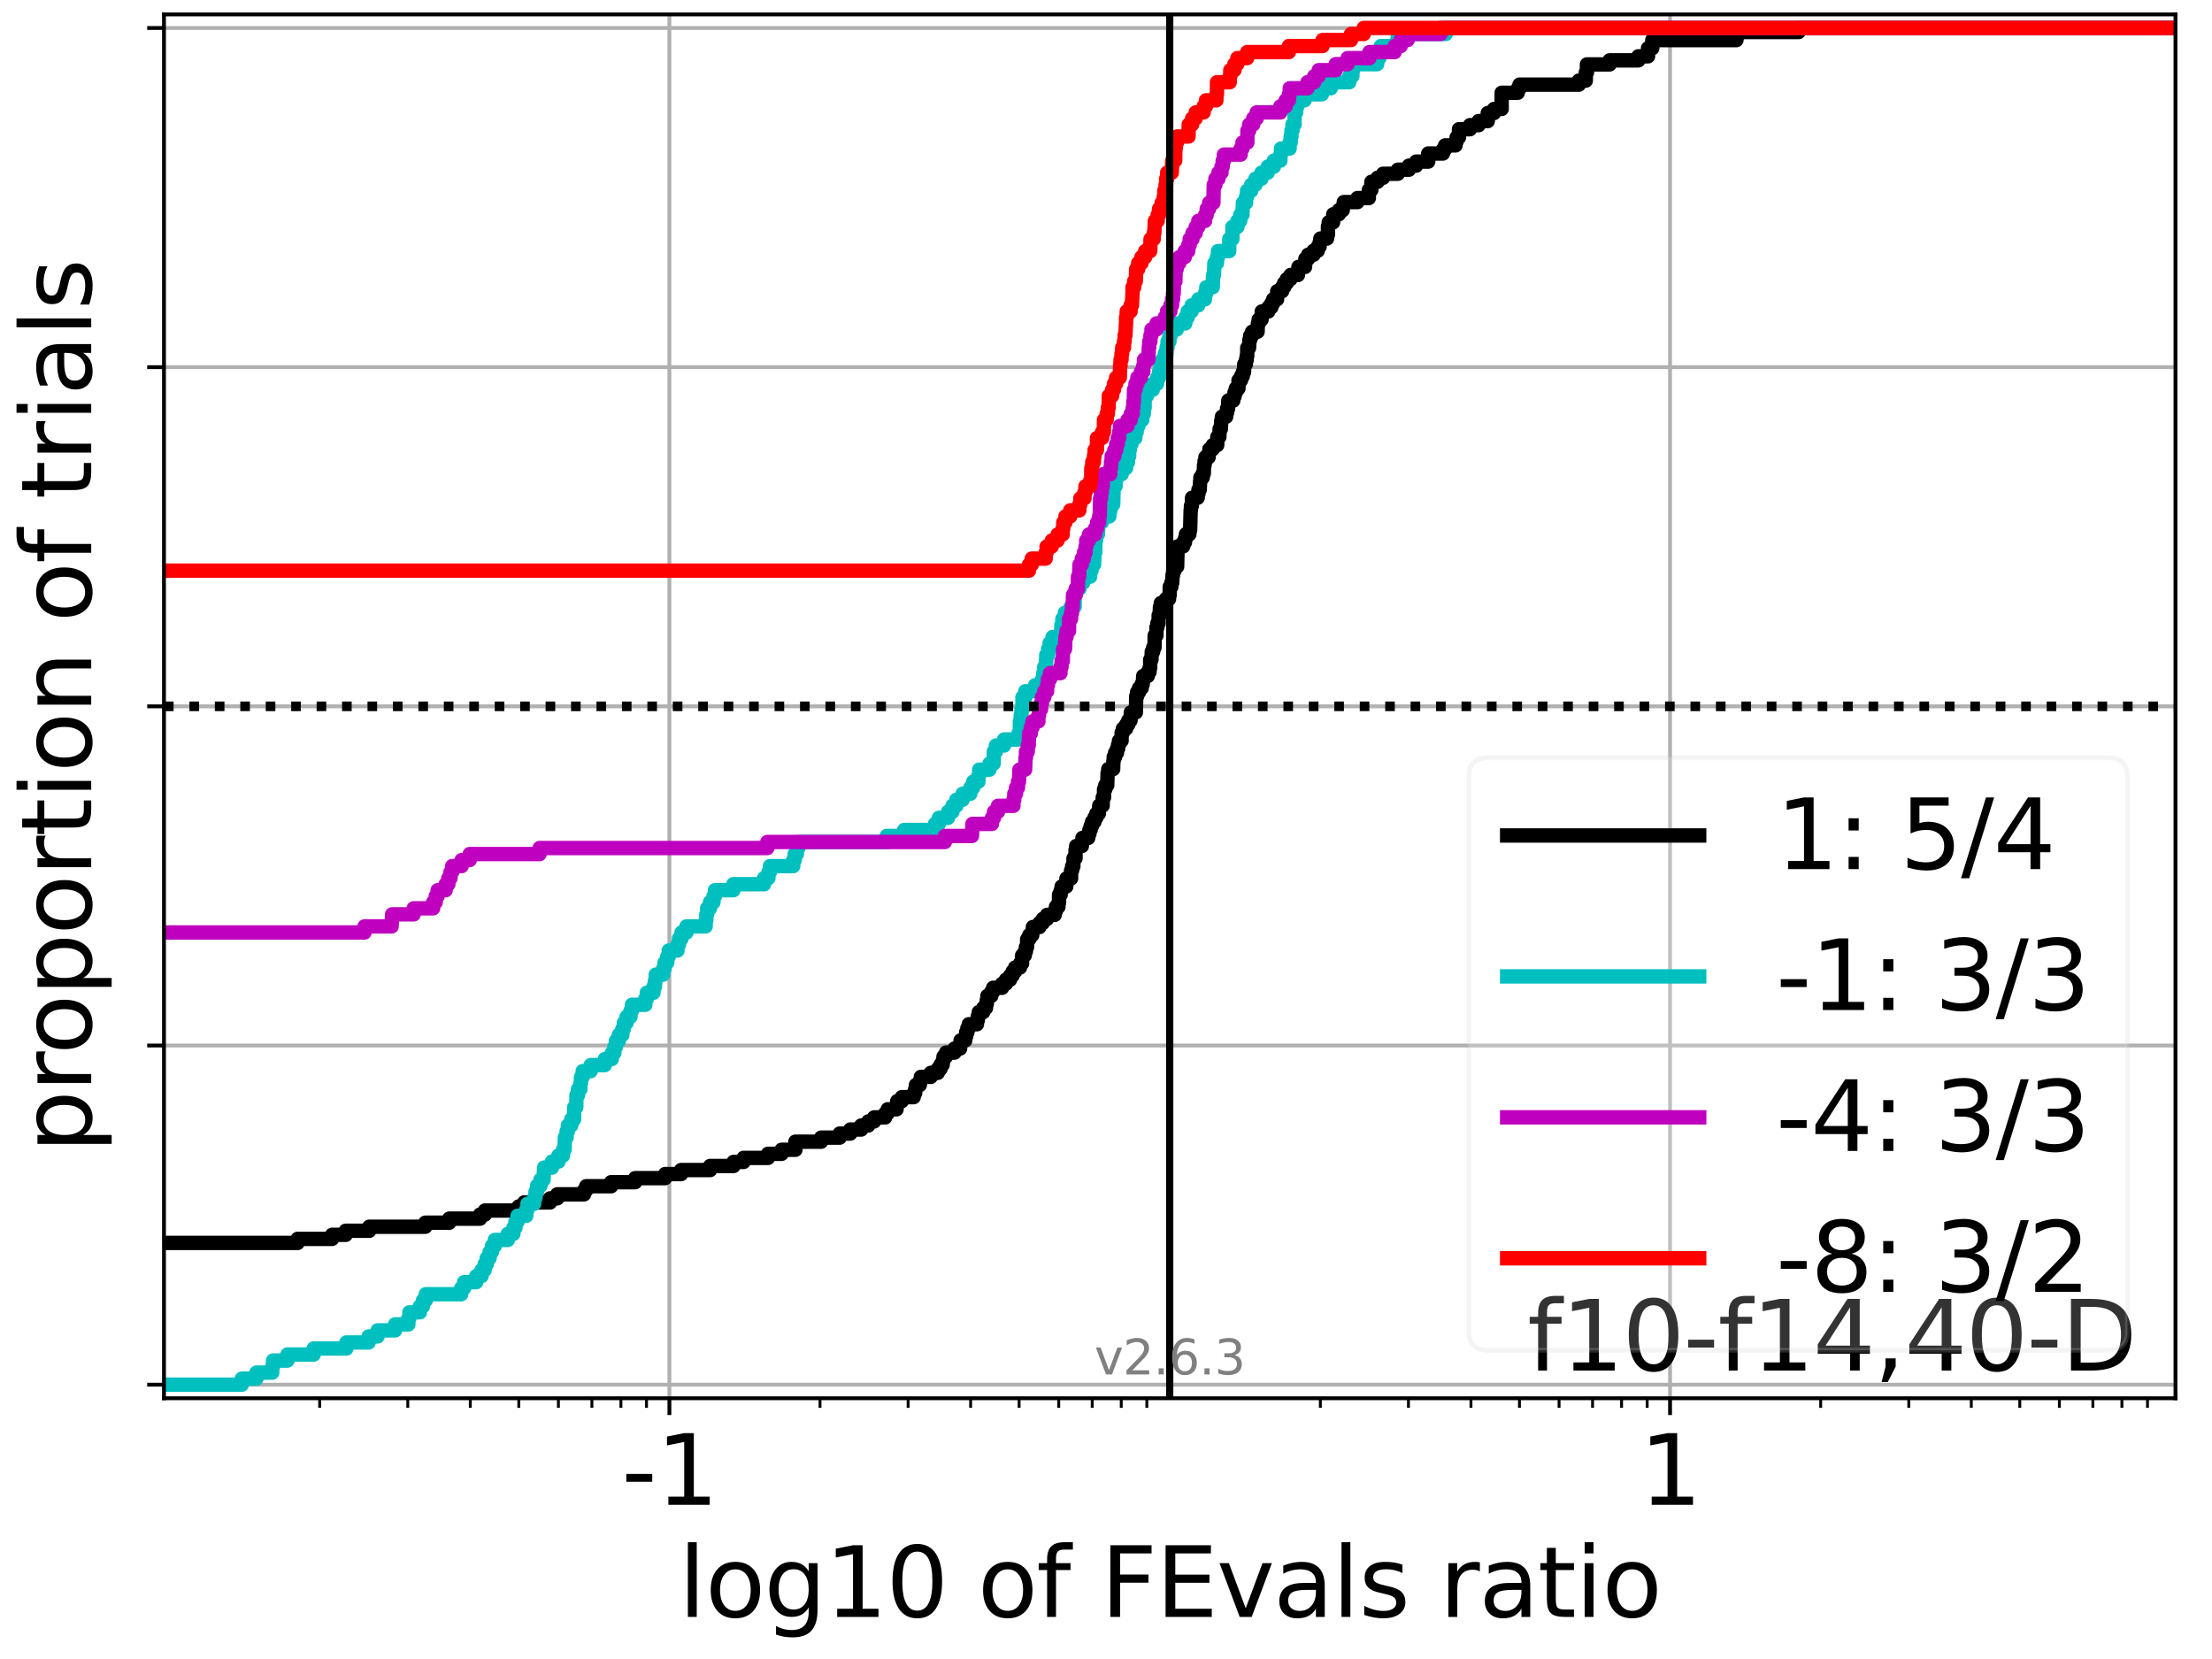 <?xml version="1.0" encoding="utf-8" standalone="no"?>
<!DOCTYPE svg PUBLIC "-//W3C//DTD SVG 1.1//EN"
  "http://www.w3.org/Graphics/SVG/1.1/DTD/svg11.dtd">
<svg xmlns:xlink="http://www.w3.org/1999/xlink" width="460.8pt" height="345.6pt" viewBox="0 0 460.8 345.6" xmlns="http://www.w3.org/2000/svg" version="1.1">
 <defs>
  <style type="text/css">*{stroke-linejoin: round; stroke-linecap: butt}</style>
 </defs>
 <g id="figure_1">
  <g id="patch_1">
   <path d="M 0 345.6 
L 460.8 345.6 
L 460.8 0 
L 0 0 
z
" style="fill: #ffffff"/>
  </g>
  <g id="axes_1">
   <g id="patch_2">
    <path d="M 34.16 291.28 
L 453.192 291.28 
L 453.192 3 
L 34.16 3 
z
" style="fill: #ffffff"/>
   </g>
   <g id="matplotlib.axis_1">
    <g id="xtick_1">
     <g id="line2d_1">
      <path d="M 139.448 291.28 
L 139.448 3 
" clip-path="url(#pa9384da82b)" style="fill: none; stroke: #b0b0b0; stroke-width: 0.8; stroke-linecap: square"/>
     </g>
     <g id="line2d_2">
      <defs>
       <path id="ma6e6dddf4b" d="M 0 0 
L 0 3.5 
" style="stroke: #000000; stroke-width: 0.8"/>
      </defs>
      <g>
       <use xlink:href="#ma6e6dddf4b" x="139.448" y="291.28" style="stroke: #000000; stroke-width: 0.8"/>
      </g>
     </g>
     <g id="text_1">
      <!-- -1 -->
      <g transform="translate(129.478 313.477) scale(0.2 -0.2)">
       <defs>
        <path id="DejaVuSans-2d" d="M 313 2009 
L 1997 2009 
L 1997 1497 
L 313 1497 
L 313 2009 
z
" transform="scale(0.016)"/>
        <path id="DejaVuSans-31" d="M 794 531 
L 1825 531 
L 1825 4091 
L 703 3866 
L 703 4441 
L 1819 4666 
L 2450 4666 
L 2450 531 
L 3481 531 
L 3481 0 
L 794 0 
L 794 531 
z
" transform="scale(0.016)"/>
       </defs>
       <use xlink:href="#DejaVuSans-2d"/>
       <use xlink:href="#DejaVuSans-31" x="36.084"/>
      </g>
     </g>
    </g>
    <g id="xtick_2">
     <g id="line2d_3">
      <path d="M 347.904 291.28 
L 347.904 3 
" clip-path="url(#pa9384da82b)" style="fill: none; stroke: #b0b0b0; stroke-width: 0.8; stroke-linecap: square"/>
     </g>
     <g id="line2d_4">
      <g>
       <use xlink:href="#ma6e6dddf4b" x="347.904" y="291.28" style="stroke: #000000; stroke-width: 0.8"/>
      </g>
     </g>
     <g id="text_2">
      <!-- 1 -->
      <g transform="translate(341.542 313.477) scale(0.2 -0.2)">
       <use xlink:href="#DejaVuSans-31"/>
      </g>
     </g>
    </g>
    <g id="xtick_3">
     <g id="line2d_5">
      <defs>
       <path id="m29b099ad34" d="M 0 0 
L 0 2 
" style="stroke: #000000; stroke-width: 0.6"/>
      </defs>
      <g>
       <use xlink:href="#m29b099ad34" x="66.595" y="291.28" style="stroke: #000000; stroke-width: 0.6"/>
      </g>
     </g>
    </g>
    <g id="xtick_4">
     <g id="line2d_6">
      <g>
       <use xlink:href="#m29b099ad34" x="84.949" y="291.28" style="stroke: #000000; stroke-width: 0.6"/>
      </g>
     </g>
    </g>
    <g id="xtick_5">
     <g id="line2d_7">
      <g>
       <use xlink:href="#m29b099ad34" x="97.971" y="291.28" style="stroke: #000000; stroke-width: 0.6"/>
      </g>
     </g>
    </g>
    <g id="xtick_6">
     <g id="line2d_8">
      <g>
       <use xlink:href="#m29b099ad34" x="108.072" y="291.28" style="stroke: #000000; stroke-width: 0.6"/>
      </g>
     </g>
    </g>
    <g id="xtick_7">
     <g id="line2d_9">
      <g>
       <use xlink:href="#m29b099ad34" x="116.325" y="291.28" style="stroke: #000000; stroke-width: 0.6"/>
      </g>
     </g>
    </g>
    <g id="xtick_8">
     <g id="line2d_10">
      <g>
       <use xlink:href="#m29b099ad34" x="123.303" y="291.28" style="stroke: #000000; stroke-width: 0.6"/>
      </g>
     </g>
    </g>
    <g id="xtick_9">
     <g id="line2d_11">
      <g>
       <use xlink:href="#m29b099ad34" x="129.347" y="291.28" style="stroke: #000000; stroke-width: 0.6"/>
      </g>
     </g>
    </g>
    <g id="xtick_10">
     <g id="line2d_12">
      <g>
       <use xlink:href="#m29b099ad34" x="134.679" y="291.28" style="stroke: #000000; stroke-width: 0.6"/>
      </g>
     </g>
    </g>
    <g id="xtick_11">
     <g id="line2d_13">
      <g>
       <use xlink:href="#m29b099ad34" x="170.824" y="291.28" style="stroke: #000000; stroke-width: 0.6"/>
      </g>
     </g>
    </g>
    <g id="xtick_12">
     <g id="line2d_14">
      <g>
       <use xlink:href="#m29b099ad34" x="189.177" y="291.28" style="stroke: #000000; stroke-width: 0.6"/>
      </g>
     </g>
    </g>
    <g id="xtick_13">
     <g id="line2d_15">
      <g>
       <use xlink:href="#m29b099ad34" x="202.199" y="291.28" style="stroke: #000000; stroke-width: 0.6"/>
      </g>
     </g>
    </g>
    <g id="xtick_14">
     <g id="line2d_16">
      <g>
       <use xlink:href="#m29b099ad34" x="212.3" y="291.28" style="stroke: #000000; stroke-width: 0.6"/>
      </g>
     </g>
    </g>
    <g id="xtick_15">
     <g id="line2d_17">
      <g>
       <use xlink:href="#m29b099ad34" x="220.553" y="291.28" style="stroke: #000000; stroke-width: 0.6"/>
      </g>
     </g>
    </g>
    <g id="xtick_16">
     <g id="line2d_18">
      <g>
       <use xlink:href="#m29b099ad34" x="227.531" y="291.28" style="stroke: #000000; stroke-width: 0.6"/>
      </g>
     </g>
    </g>
    <g id="xtick_17">
     <g id="line2d_19">
      <g>
       <use xlink:href="#m29b099ad34" x="233.575" y="291.28" style="stroke: #000000; stroke-width: 0.6"/>
      </g>
     </g>
    </g>
    <g id="xtick_18">
     <g id="line2d_20">
      <g>
       <use xlink:href="#m29b099ad34" x="238.907" y="291.28" style="stroke: #000000; stroke-width: 0.6"/>
      </g>
     </g>
    </g>
    <g id="xtick_19">
     <g id="line2d_21">
      <g>
       <use xlink:href="#m29b099ad34" x="275.052" y="291.28" style="stroke: #000000; stroke-width: 0.6"/>
      </g>
     </g>
    </g>
    <g id="xtick_20">
     <g id="line2d_22">
      <g>
       <use xlink:href="#m29b099ad34" x="293.405" y="291.28" style="stroke: #000000; stroke-width: 0.6"/>
      </g>
     </g>
    </g>
    <g id="xtick_21">
     <g id="line2d_23">
      <g>
       <use xlink:href="#m29b099ad34" x="306.428" y="291.28" style="stroke: #000000; stroke-width: 0.6"/>
      </g>
     </g>
    </g>
    <g id="xtick_22">
     <g id="line2d_24">
      <g>
       <use xlink:href="#m29b099ad34" x="316.528" y="291.28" style="stroke: #000000; stroke-width: 0.6"/>
      </g>
     </g>
    </g>
    <g id="xtick_23">
     <g id="line2d_25">
      <g>
       <use xlink:href="#m29b099ad34" x="324.781" y="291.28" style="stroke: #000000; stroke-width: 0.6"/>
      </g>
     </g>
    </g>
    <g id="xtick_24">
     <g id="line2d_26">
      <g>
       <use xlink:href="#m29b099ad34" x="331.759" y="291.28" style="stroke: #000000; stroke-width: 0.6"/>
      </g>
     </g>
    </g>
    <g id="xtick_25">
     <g id="line2d_27">
      <g>
       <use xlink:href="#m29b099ad34" x="337.803" y="291.28" style="stroke: #000000; stroke-width: 0.6"/>
      </g>
     </g>
    </g>
    <g id="xtick_26">
     <g id="line2d_28">
      <g>
       <use xlink:href="#m29b099ad34" x="343.135" y="291.28" style="stroke: #000000; stroke-width: 0.6"/>
      </g>
     </g>
    </g>
    <g id="xtick_27">
     <g id="line2d_29">
      <g>
       <use xlink:href="#m29b099ad34" x="379.28" y="291.28" style="stroke: #000000; stroke-width: 0.6"/>
      </g>
     </g>
    </g>
    <g id="xtick_28">
     <g id="line2d_30">
      <g>
       <use xlink:href="#m29b099ad34" x="397.634" y="291.28" style="stroke: #000000; stroke-width: 0.6"/>
      </g>
     </g>
    </g>
    <g id="xtick_29">
     <g id="line2d_31">
      <g>
       <use xlink:href="#m29b099ad34" x="410.656" y="291.28" style="stroke: #000000; stroke-width: 0.6"/>
      </g>
     </g>
    </g>
    <g id="xtick_30">
     <g id="line2d_32">
      <g>
       <use xlink:href="#m29b099ad34" x="420.757" y="291.28" style="stroke: #000000; stroke-width: 0.6"/>
      </g>
     </g>
    </g>
    <g id="xtick_31">
     <g id="line2d_33">
      <g>
       <use xlink:href="#m29b099ad34" x="429.009" y="291.28" style="stroke: #000000; stroke-width: 0.6"/>
      </g>
     </g>
    </g>
    <g id="xtick_32">
     <g id="line2d_34">
      <g>
       <use xlink:href="#m29b099ad34" x="435.987" y="291.28" style="stroke: #000000; stroke-width: 0.6"/>
      </g>
     </g>
    </g>
    <g id="xtick_33">
     <g id="line2d_35">
      <g>
       <use xlink:href="#m29b099ad34" x="442.032" y="291.28" style="stroke: #000000; stroke-width: 0.6"/>
      </g>
     </g>
    </g>
    <g id="xtick_34">
     <g id="line2d_36">
      <g>
       <use xlink:href="#m29b099ad34" x="447.363" y="291.28" style="stroke: #000000; stroke-width: 0.6"/>
      </g>
     </g>
    </g>
    <g id="text_3">
     <!-- log10 of FEvals ratio -->
     <g transform="translate(141.371 336.833) scale(0.2 -0.2)">
      <defs>
       <path id="DejaVuSans-6c" d="M 603 4863 
L 1178 4863 
L 1178 0 
L 603 0 
L 603 4863 
z
" transform="scale(0.016)"/>
       <path id="DejaVuSans-6f" d="M 1959 3097 
Q 1497 3097 1228 2736 
Q 959 2375 959 1747 
Q 959 1119 1226 758 
Q 1494 397 1959 397 
Q 2419 397 2687 759 
Q 2956 1122 2956 1747 
Q 2956 2369 2687 2733 
Q 2419 3097 1959 3097 
z
M 1959 3584 
Q 2709 3584 3137 3096 
Q 3566 2609 3566 1747 
Q 3566 888 3137 398 
Q 2709 -91 1959 -91 
Q 1206 -91 779 398 
Q 353 888 353 1747 
Q 353 2609 779 3096 
Q 1206 3584 1959 3584 
z
" transform="scale(0.016)"/>
       <path id="DejaVuSans-67" d="M 2906 1791 
Q 2906 2416 2648 2759 
Q 2391 3103 1925 3103 
Q 1463 3103 1205 2759 
Q 947 2416 947 1791 
Q 947 1169 1205 825 
Q 1463 481 1925 481 
Q 2391 481 2648 825 
Q 2906 1169 2906 1791 
z
M 3481 434 
Q 3481 -459 3084 -895 
Q 2688 -1331 1869 -1331 
Q 1566 -1331 1297 -1286 
Q 1028 -1241 775 -1147 
L 775 -588 
Q 1028 -725 1275 -790 
Q 1522 -856 1778 -856 
Q 2344 -856 2625 -561 
Q 2906 -266 2906 331 
L 2906 616 
Q 2728 306 2450 153 
Q 2172 0 1784 0 
Q 1141 0 747 490 
Q 353 981 353 1791 
Q 353 2603 747 3093 
Q 1141 3584 1784 3584 
Q 2172 3584 2450 3431 
Q 2728 3278 2906 2969 
L 2906 3500 
L 3481 3500 
L 3481 434 
z
" transform="scale(0.016)"/>
       <path id="DejaVuSans-30" d="M 2034 4250 
Q 1547 4250 1301 3770 
Q 1056 3291 1056 2328 
Q 1056 1369 1301 889 
Q 1547 409 2034 409 
Q 2525 409 2770 889 
Q 3016 1369 3016 2328 
Q 3016 3291 2770 3770 
Q 2525 4250 2034 4250 
z
M 2034 4750 
Q 2819 4750 3233 4129 
Q 3647 3509 3647 2328 
Q 3647 1150 3233 529 
Q 2819 -91 2034 -91 
Q 1250 -91 836 529 
Q 422 1150 422 2328 
Q 422 3509 836 4129 
Q 1250 4750 2034 4750 
z
" transform="scale(0.016)"/>
       <path id="DejaVuSans-20" transform="scale(0.016)"/>
       <path id="DejaVuSans-66" d="M 2375 4863 
L 2375 4384 
L 1825 4384 
Q 1516 4384 1395 4259 
Q 1275 4134 1275 3809 
L 1275 3500 
L 2222 3500 
L 2222 3053 
L 1275 3053 
L 1275 0 
L 697 0 
L 697 3053 
L 147 3053 
L 147 3500 
L 697 3500 
L 697 3744 
Q 697 4328 969 4595 
Q 1241 4863 1831 4863 
L 2375 4863 
z
" transform="scale(0.016)"/>
       <path id="DejaVuSans-46" d="M 628 4666 
L 3309 4666 
L 3309 4134 
L 1259 4134 
L 1259 2759 
L 3109 2759 
L 3109 2228 
L 1259 2228 
L 1259 0 
L 628 0 
L 628 4666 
z
" transform="scale(0.016)"/>
       <path id="DejaVuSans-45" d="M 628 4666 
L 3578 4666 
L 3578 4134 
L 1259 4134 
L 1259 2753 
L 3481 2753 
L 3481 2222 
L 1259 2222 
L 1259 531 
L 3634 531 
L 3634 0 
L 628 0 
L 628 4666 
z
" transform="scale(0.016)"/>
       <path id="DejaVuSans-76" d="M 191 3500 
L 800 3500 
L 1894 563 
L 2988 3500 
L 3597 3500 
L 2284 0 
L 1503 0 
L 191 3500 
z
" transform="scale(0.016)"/>
       <path id="DejaVuSans-61" d="M 2194 1759 
Q 1497 1759 1228 1600 
Q 959 1441 959 1056 
Q 959 750 1161 570 
Q 1363 391 1709 391 
Q 2188 391 2477 730 
Q 2766 1069 2766 1631 
L 2766 1759 
L 2194 1759 
z
M 3341 1997 
L 3341 0 
L 2766 0 
L 2766 531 
Q 2569 213 2275 61 
Q 1981 -91 1556 -91 
Q 1019 -91 701 211 
Q 384 513 384 1019 
Q 384 1609 779 1909 
Q 1175 2209 1959 2209 
L 2766 2209 
L 2766 2266 
Q 2766 2663 2505 2880 
Q 2244 3097 1772 3097 
Q 1472 3097 1187 3025 
Q 903 2953 641 2809 
L 641 3341 
Q 956 3463 1253 3523 
Q 1550 3584 1831 3584 
Q 2591 3584 2966 3190 
Q 3341 2797 3341 1997 
z
" transform="scale(0.016)"/>
       <path id="DejaVuSans-73" d="M 2834 3397 
L 2834 2853 
Q 2591 2978 2328 3040 
Q 2066 3103 1784 3103 
Q 1356 3103 1142 2972 
Q 928 2841 928 2578 
Q 928 2378 1081 2264 
Q 1234 2150 1697 2047 
L 1894 2003 
Q 2506 1872 2764 1633 
Q 3022 1394 3022 966 
Q 3022 478 2636 193 
Q 2250 -91 1575 -91 
Q 1294 -91 989 -36 
Q 684 19 347 128 
L 347 722 
Q 666 556 975 473 
Q 1284 391 1588 391 
Q 1994 391 2212 530 
Q 2431 669 2431 922 
Q 2431 1156 2273 1281 
Q 2116 1406 1581 1522 
L 1381 1569 
Q 847 1681 609 1914 
Q 372 2147 372 2553 
Q 372 3047 722 3315 
Q 1072 3584 1716 3584 
Q 2034 3584 2315 3537 
Q 2597 3491 2834 3397 
z
" transform="scale(0.016)"/>
       <path id="DejaVuSans-72" d="M 2631 2963 
Q 2534 3019 2420 3045 
Q 2306 3072 2169 3072 
Q 1681 3072 1420 2755 
Q 1159 2438 1159 1844 
L 1159 0 
L 581 0 
L 581 3500 
L 1159 3500 
L 1159 2956 
Q 1341 3275 1631 3429 
Q 1922 3584 2338 3584 
Q 2397 3584 2469 3576 
Q 2541 3569 2628 3553 
L 2631 2963 
z
" transform="scale(0.016)"/>
       <path id="DejaVuSans-74" d="M 1172 4494 
L 1172 3500 
L 2356 3500 
L 2356 3053 
L 1172 3053 
L 1172 1153 
Q 1172 725 1289 603 
Q 1406 481 1766 481 
L 2356 481 
L 2356 0 
L 1766 0 
Q 1100 0 847 248 
Q 594 497 594 1153 
L 594 3053 
L 172 3053 
L 172 3500 
L 594 3500 
L 594 4494 
L 1172 4494 
z
" transform="scale(0.016)"/>
       <path id="DejaVuSans-69" d="M 603 3500 
L 1178 3500 
L 1178 0 
L 603 0 
L 603 3500 
z
M 603 4863 
L 1178 4863 
L 1178 4134 
L 603 4134 
L 603 4863 
z
" transform="scale(0.016)"/>
      </defs>
      <use xlink:href="#DejaVuSans-6c"/>
      <use xlink:href="#DejaVuSans-6f" x="27.783"/>
      <use xlink:href="#DejaVuSans-67" x="88.965"/>
      <use xlink:href="#DejaVuSans-31" x="152.441"/>
      <use xlink:href="#DejaVuSans-30" x="216.064"/>
      <use xlink:href="#DejaVuSans-20" x="279.688"/>
      <use xlink:href="#DejaVuSans-6f" x="311.475"/>
      <use xlink:href="#DejaVuSans-66" x="372.656"/>
      <use xlink:href="#DejaVuSans-20" x="407.861"/>
      <use xlink:href="#DejaVuSans-46" x="439.648"/>
      <use xlink:href="#DejaVuSans-45" x="497.168"/>
      <use xlink:href="#DejaVuSans-76" x="560.352"/>
      <use xlink:href="#DejaVuSans-61" x="619.531"/>
      <use xlink:href="#DejaVuSans-6c" x="680.811"/>
      <use xlink:href="#DejaVuSans-73" x="708.594"/>
      <use xlink:href="#DejaVuSans-20" x="760.693"/>
      <use xlink:href="#DejaVuSans-72" x="792.48"/>
      <use xlink:href="#DejaVuSans-61" x="833.594"/>
      <use xlink:href="#DejaVuSans-74" x="894.873"/>
      <use xlink:href="#DejaVuSans-69" x="934.082"/>
      <use xlink:href="#DejaVuSans-6f" x="961.865"/>
     </g>
    </g>
   </g>
   <g id="matplotlib.axis_2">
    <g id="ytick_1">
     <g id="line2d_37">
      <path d="M 34.16 288.454 
L 453.192 288.454 
" clip-path="url(#pa9384da82b)" style="fill: none; stroke: #b0b0b0; stroke-width: 0.8; stroke-linecap: square"/>
     </g>
     <g id="line2d_38">
      <defs>
       <path id="mb575ad5a87" d="M 0 0 
L -3.5 0 
" style="stroke: #000000; stroke-width: 0.8"/>
      </defs>
      <g>
       <use xlink:href="#mb575ad5a87" x="34.16" y="288.454" style="stroke: #000000; stroke-width: 0.8"/>
      </g>
     </g>
    </g>
    <g id="ytick_2">
     <g id="line2d_39">
      <path d="M 34.16 217.797 
L 453.192 217.797 
" clip-path="url(#pa9384da82b)" style="fill: none; stroke: #b0b0b0; stroke-width: 0.8; stroke-linecap: square"/>
     </g>
     <g id="line2d_40">
      <g>
       <use xlink:href="#mb575ad5a87" x="34.16" y="217.797" style="stroke: #000000; stroke-width: 0.8"/>
      </g>
     </g>
    </g>
    <g id="ytick_3">
     <g id="line2d_41">
      <path d="M 34.16 147.14 
L 453.192 147.14 
" clip-path="url(#pa9384da82b)" style="fill: none; stroke: #b0b0b0; stroke-width: 0.8; stroke-linecap: square"/>
     </g>
     <g id="line2d_42">
      <g>
       <use xlink:href="#mb575ad5a87" x="34.16" y="147.14" style="stroke: #000000; stroke-width: 0.8"/>
      </g>
     </g>
    </g>
    <g id="ytick_4">
     <g id="line2d_43">
      <path d="M 34.16 76.483 
L 453.192 76.483 
" clip-path="url(#pa9384da82b)" style="fill: none; stroke: #b0b0b0; stroke-width: 0.8; stroke-linecap: square"/>
     </g>
     <g id="line2d_44">
      <g>
       <use xlink:href="#mb575ad5a87" x="34.16" y="76.483" style="stroke: #000000; stroke-width: 0.8"/>
      </g>
     </g>
    </g>
    <g id="ytick_5">
     <g id="line2d_45">
      <path d="M 34.16 5.826 
L 453.192 5.826 
" clip-path="url(#pa9384da82b)" style="fill: none; stroke: #b0b0b0; stroke-width: 0.8; stroke-linecap: square"/>
     </g>
     <g id="line2d_46">
      <g>
       <use xlink:href="#mb575ad5a87" x="34.16" y="5.826" style="stroke: #000000; stroke-width: 0.8"/>
      </g>
     </g>
    </g>
    <g id="text_4">
     <!-- proportion of trials -->
     <g transform="translate(19.001 240.146) rotate(-90) scale(0.2 -0.2)">
      <defs>
       <path id="DejaVuSans-70" d="M 1159 525 
L 1159 -1331 
L 581 -1331 
L 581 3500 
L 1159 3500 
L 1159 2969 
Q 1341 3281 1617 3432 
Q 1894 3584 2278 3584 
Q 2916 3584 3314 3078 
Q 3713 2572 3713 1747 
Q 3713 922 3314 415 
Q 2916 -91 2278 -91 
Q 1894 -91 1617 61 
Q 1341 213 1159 525 
z
M 3116 1747 
Q 3116 2381 2855 2742 
Q 2594 3103 2138 3103 
Q 1681 3103 1420 2742 
Q 1159 2381 1159 1747 
Q 1159 1113 1420 752 
Q 1681 391 2138 391 
Q 2594 391 2855 752 
Q 3116 1113 3116 1747 
z
" transform="scale(0.016)"/>
       <path id="DejaVuSans-6e" d="M 3513 2113 
L 3513 0 
L 2938 0 
L 2938 2094 
Q 2938 2591 2744 2837 
Q 2550 3084 2163 3084 
Q 1697 3084 1428 2787 
Q 1159 2491 1159 1978 
L 1159 0 
L 581 0 
L 581 3500 
L 1159 3500 
L 1159 2956 
Q 1366 3272 1645 3428 
Q 1925 3584 2291 3584 
Q 2894 3584 3203 3211 
Q 3513 2838 3513 2113 
z
" transform="scale(0.016)"/>
      </defs>
      <use xlink:href="#DejaVuSans-70"/>
      <use xlink:href="#DejaVuSans-72" x="63.477"/>
      <use xlink:href="#DejaVuSans-6f" x="102.34"/>
      <use xlink:href="#DejaVuSans-70" x="163.521"/>
      <use xlink:href="#DejaVuSans-6f" x="226.998"/>
      <use xlink:href="#DejaVuSans-72" x="288.18"/>
      <use xlink:href="#DejaVuSans-74" x="329.293"/>
      <use xlink:href="#DejaVuSans-69" x="368.502"/>
      <use xlink:href="#DejaVuSans-6f" x="396.285"/>
      <use xlink:href="#DejaVuSans-6e" x="457.467"/>
      <use xlink:href="#DejaVuSans-20" x="520.846"/>
      <use xlink:href="#DejaVuSans-6f" x="552.633"/>
      <use xlink:href="#DejaVuSans-66" x="613.814"/>
      <use xlink:href="#DejaVuSans-20" x="649.02"/>
      <use xlink:href="#DejaVuSans-74" x="680.807"/>
      <use xlink:href="#DejaVuSans-72" x="720.016"/>
      <use xlink:href="#DejaVuSans-69" x="761.129"/>
      <use xlink:href="#DejaVuSans-61" x="788.912"/>
      <use xlink:href="#DejaVuSans-6c" x="850.191"/>
      <use xlink:href="#DejaVuSans-73" x="877.975"/>
     </g>
    </g>
   </g>
   <g id="line2d_47">
    <path d="M 34.16 258.925 
L 62.001 258.925 
L 62.001 258.082 
L 69.183 258.082 
L 69.183 257.238 
L 72.016 257.238 
L 72.016 256.394 
L 76.923 256.394 
L 76.923 255.551 
L 88.599 255.551 
L 88.599 254.707 
L 93.59 254.707 
L 93.59 253.863 
L 99.997 253.863 
L 99.997 253.02 
L 101.019 253.02 
L 101.019 252.176 
L 108.041 252.176 
L 108.041 251.333 
L 109.201 251.333 
L 109.201 250.489 
L 114.586 250.489 
L 114.586 249.645 
L 116.082 249.645 
L 116.082 248.802 
L 121.671 248.802 
L 121.671 247.958 
L 122.121 247.958 
L 122.121 247.114 
L 127.305 247.114 
L 127.305 246.271 
L 132.32 246.271 
L 132.32 245.427 
L 138.551 245.427 
L 138.551 244.583 
L 141.883 244.583 
L 141.883 243.74 
L 147.928 243.74 
L 147.928 242.896 
L 152.809 242.896 
L 152.809 242.052 
L 154.905 242.052 
L 154.905 241.209 
L 159.991 241.209 
L 159.991 240.365 
L 162.824 240.365 
L 162.824 239.521 
L 165.694 239.521 
L 165.694 237.834 
L 171.051 237.834 
L 171.051 236.99 
L 174.918 236.99 
L 174.918 236.147 
L 177.126 236.147 
L 177.126 235.303 
L 179.407 235.303 
L 179.407 234.459 
L 180.879 234.459 
L 180.879 233.616 
L 182.1 233.616 
L 182.1 232.772 
L 184.398 232.772 
L 184.398 231.928 
L 184.933 231.928 
L 184.933 231.085 
L 186.774 231.085 
L 186.774 230.241 
L 186.896 230.241 
L 186.896 229.397 
L 187.87 229.397 
L 187.87 228.554 
L 190.338 228.554 
L 190.338 227.71 
L 190.649 227.71 
L 190.649 226.866 
L 190.805 226.866 
L 190.805 226.023 
L 191.615 226.023 
L 191.615 225.179 
L 191.827 225.179 
L 191.827 224.335 
L 193.896 224.335 
L 193.896 223.492 
L 195.368 223.492 
L 195.368 222.648 
L 195.928 222.648 
L 195.928 221.804 
L 196.382 221.804 
L 196.382 220.961 
L 196.545 220.961 
L 196.545 220.117 
L 197.07 220.117 
L 197.07 219.273 
L 198.849 219.273 
L 198.849 218.43 
L 200.009 218.43 
L 200.108 216.742 
L 201.079 216.742 
L 201.079 215.899 
L 201.263 215.899 
L 201.263 215.055 
L 201.516 215.055 
L 201.516 214.211 
L 201.818 214.211 
L 201.818 213.368 
L 203.512 213.368 
L 203.512 212.524 
L 203.703 212.524 
L 203.703 211.68 
L 203.911 211.68 
L 203.911 210.837 
L 204.827 210.837 
L 204.827 209.993 
L 205.393 209.993 
L 205.393 209.149 
L 205.571 209.149 
L 205.571 208.306 
L 205.698 208.306 
L 205.698 207.462 
L 206.507 207.462 
L 206.507 206.618 
L 206.89 206.618 
L 206.89 205.775 
L 208.753 205.775 
L 208.753 204.931 
L 209.556 204.931 
L 209.556 204.087 
L 210.417 204.087 
L 210.417 203.244 
L 210.936 203.244 
L 210.936 202.4 
L 211.466 202.4 
L 211.466 201.556 
L 212.479 201.556 
L 212.479 200.713 
L 212.914 200.713 
L 212.929 199.025 
L 213.484 199.025 
L 213.484 198.182 
L 213.714 198.182 
L 213.714 197.338 
L 213.936 197.338 
L 213.983 195.651 
L 214.418 195.651 
L 214.418 194.807 
L 215.03 194.807 
L 215.03 193.963 
L 215.165 193.963 
L 215.165 193.12 
L 216.534 193.12 
L 216.534 192.276 
L 217.237 192.276 
L 217.237 191.432 
L 218.113 191.432 
L 218.113 190.589 
L 219.709 190.589 
L 219.709 189.745 
L 219.974 189.745 
L 219.974 188.901 
L 220.494 188.901 
L 220.494 188.058 
L 220.615 188.058 
L 220.62 186.37 
L 220.958 186.37 
L 220.958 185.527 
L 221.156 185.527 
L 221.156 184.683 
L 222.118 184.683 
L 222.163 182.996 
L 223.128 182.996 
L 223.132 181.308 
L 223.345 181.308 
L 223.345 180.465 
L 223.599 180.465 
L 223.636 178.777 
L 224.054 178.777 
L 224.054 177.09 
L 224.188 177.09 
L 224.188 176.246 
L 225.369 176.246 
L 225.369 175.403 
L 225.486 175.403 
L 225.486 174.559 
L 226.696 174.559 
L 226.696 173.715 
L 226.943 173.715 
L 226.943 172.872 
L 227.207 172.872 
L 227.207 172.028 
L 227.502 172.028 
L 227.502 171.184 
L 227.998 171.184 
L 227.998 170.341 
L 228.39 170.341 
L 228.39 169.497 
L 228.906 169.497 
L 228.999 167.81 
L 229.71 167.81 
L 229.721 166.122 
L 229.985 166.122 
L 229.989 164.435 
L 230.254 164.435 
L 230.254 163.591 
L 230.654 163.591 
L 230.729 161.06 
L 230.869 161.06 
L 230.869 160.217 
L 231.892 160.217 
L 231.934 158.529 
L 232.008 158.529 
L 232.008 157.686 
L 232.286 157.686 
L 232.286 156.842 
L 232.679 156.842 
L 232.679 155.998 
L 232.914 155.998 
L 232.914 155.155 
L 233.115 155.155 
L 233.115 154.311 
L 233.647 154.311 
L 233.656 152.624 
L 233.916 152.624 
L 233.916 151.78 
L 234.588 151.78 
L 234.588 150.936 
L 235.038 150.936 
L 235.038 150.093 
L 235.507 150.093 
L 235.577 148.405 
L 236.621 148.405 
L 236.698 145.031 
L 236.886 145.031 
L 236.886 144.187 
L 237.285 144.187 
L 237.285 143.344 
L 237.834 143.344 
L 237.834 142.5 
L 238.06 142.5 
L 238.156 140.813 
L 239.11 140.813 
L 239.11 139.969 
L 239.48 139.969 
L 239.48 139.125 
L 239.605 139.125 
L 239.607 137.438 
L 239.87 137.438 
L 239.936 135.751 
L 240.222 135.751 
L 240.222 134.907 
L 240.5 134.907 
L 240.548 132.376 
L 240.906 132.376 
L 240.915 130.689 
L 241.096 130.689 
L 241.096 129.845 
L 241.346 129.845 
L 241.375 128.158 
L 241.581 128.158 
L 241.64 126.47 
L 241.819 126.47 
L 241.819 125.627 
L 242.881 125.627 
L 242.881 124.783 
L 243.532 124.783 
L 243.532 123.939 
L 243.676 123.939 
L 243.676 122.252 
L 244.005 122.252 
L 244.005 121.408 
L 244.199 121.408 
L 244.269 119.721 
L 244.396 119.721 
L 244.396 118.877 
L 244.661 118.877 
L 244.661 118.034 
L 245.218 118.034 
L 245.302 114.659 
L 245.347 114.659 
L 245.347 113.815 
L 246.481 113.815 
L 246.481 112.972 
L 246.856 112.972 
L 246.856 112.128 
L 247.056 112.128 
L 247.056 111.284 
L 247.771 111.284 
L 247.771 110.441 
L 247.927 110.441 
L 248.037 106.222 
L 248.098 106.222 
L 248.098 105.379 
L 248.279 105.379 
L 248.323 103.691 
L 249.498 103.691 
L 249.498 102.848 
L 249.663 102.848 
L 249.663 102.004 
L 249.927 102.004 
L 249.996 100.317 
L 250.066 100.317 
L 250.066 99.473 
L 250.549 99.473 
L 250.549 98.629 
L 250.775 98.629 
L 250.818 96.942 
L 250.931 96.942 
L 250.931 96.098 
L 251.116 96.098 
L 251.116 95.255 
L 251.774 95.255 
L 251.774 94.411 
L 251.941 94.411 
L 251.941 93.567 
L 252.645 93.567 
L 252.645 92.724 
L 253.567 92.724 
L 253.589 91.036 
L 254.016 91.036 
L 254.066 89.349 
L 254.331 89.349 
L 254.402 87.662 
L 254.544 87.662 
L 254.544 86.818 
L 255.421 86.818 
L 255.421 85.974 
L 255.613 85.974 
L 255.613 85.131 
L 255.834 85.131 
L 255.878 83.443 
L 256.912 83.443 
L 256.912 82.6 
L 257.177 82.6 
L 257.177 81.756 
L 257.45 81.756 
L 257.45 80.912 
L 257.993 80.912 
L 258.01 79.225 
L 258.521 79.225 
L 258.521 78.381 
L 258.888 78.381 
L 258.888 77.538 
L 259.153 77.538 
L 259.2 75.85 
L 259.54 75.85 
L 259.54 75.007 
L 259.703 75.007 
L 259.703 74.163 
L 259.821 74.163 
L 259.821 72.476 
L 260.199 72.476 
L 260.269 70.788 
L 260.434 70.788 
L 260.434 69.945 
L 260.839 69.945 
L 260.839 69.101 
L 261.978 69.101 
L 262.03 67.414 
L 262.204 67.414 
L 262.204 66.57 
L 262.814 66.57 
L 262.848 64.883 
L 264.215 64.883 
L 264.215 64.039 
L 264.833 64.039 
L 264.833 63.195 
L 265.225 63.195 
L 265.225 62.352 
L 266.038 62.352 
L 266.068 60.664 
L 267.087 60.664 
L 267.087 59.821 
L 267.514 59.821 
L 267.514 58.977 
L 268.074 58.977 
L 268.074 58.133 
L 268.843 58.133 
L 268.843 57.29 
L 270.381 57.29 
L 270.491 55.602 
L 271.865 55.602 
L 271.934 53.915 
L 272.505 53.915 
L 272.505 53.071 
L 273.643 53.071 
L 273.643 52.228 
L 274.514 52.228 
L 274.514 51.384 
L 274.895 51.384 
L 274.895 50.54 
L 275.052 50.54 
L 275.052 49.697 
L 276.442 49.697 
L 276.442 48.853 
L 276.64 48.853 
L 276.64 47.166 
L 276.793 47.166 
L 276.793 46.322 
L 277.703 46.322 
L 277.741 44.635 
L 278.911 44.635 
L 278.911 43.791 
L 279.716 43.791 
L 279.716 42.947 
L 279.933 42.947 
L 279.933 42.104 
L 282.784 42.104 
L 282.784 41.26 
L 285.153 41.26 
L 285.153 39.573 
L 285.682 39.573 
L 285.682 37.886 
L 286.955 37.886 
L 286.955 37.042 
L 288.115 37.042 
L 288.115 36.198 
L 291.197 36.198 
L 291.197 35.355 
L 293.5 35.355 
L 293.5 34.511 
L 294.997 34.511 
L 294.997 33.667 
L 297.523 33.667 
L 297.523 31.98 
L 300.586 31.98 
L 300.586 31.136 
L 301.035 31.136 
L 301.035 30.293 
L 303.209 30.293 
L 303.209 29.449 
L 303.447 29.449 
L 303.447 28.605 
L 303.935 28.605 
L 303.935 26.918 
L 306.22 26.918 
L 306.22 26.074 
L 308.016 26.074 
L 308.016 25.231 
L 309.926 25.231 
L 309.926 23.543 
L 311.235 23.543 
L 311.235 22.7 
L 312.824 22.7 
L 312.824 19.325 
L 316.172 19.325 
L 316.172 18.481 
L 316.528 18.481 
L 316.528 17.638 
L 328.899 17.638 
L 328.899 16.794 
L 330.352 16.794 
L 330.352 15.107 
L 330.589 15.107 
L 330.589 13.419 
L 335.311 13.419 
L 335.311 12.576 
L 341.302 12.576 
L 341.302 11.732 
L 343.314 11.732 
L 343.314 10.045 
L 344.2 10.045 
L 344.2 8.357 
L 361.727 8.357 
L 361.727 7.514 
L 361.965 7.514 
L 361.965 6.67 
L 374.69 6.67 
L 374.69 5.826 
L 453.192 5.826 
L 453.192 5.826 
" clip-path="url(#pa9384da82b)" style="fill: none; stroke: #000000; stroke-width: 3; stroke-linecap: square"/>
   </g>
   <g id="line2d_48">
    <path clip-path="url(#pa9384da82b)" style="fill: none; stroke: #000000; stroke-width: 3; stroke-linecap: square"/>
   </g>
   <g id="line2d_49">
    <path d="M 34.16 288.454 
L 50.376 288.454 
L 50.376 287.198 
L 53.417 287.198 
L 53.417 285.941 
L 56.706 285.941 
L 56.706 284.685 
L 56.88 284.685 
L 56.88 283.429 
L 59.88 283.429 
L 59.88 282.173 
L 65.343 282.173 
L 65.343 280.917 
L 72.16 280.917 
L 72.16 279.661 
L 76.787 279.661 
L 76.787 278.405 
L 78.662 278.405 
L 78.662 277.149 
L 82.3 277.149 
L 82.3 275.893 
L 85.067 275.893 
L 85.067 274.636 
L 85.283 274.636 
L 85.283 273.38 
L 87.466 273.38 
L 87.466 272.124 
L 88.118 272.124 
L 88.118 270.868 
L 88.705 270.868 
L 88.705 269.612 
L 96.07 269.612 
L 96.07 268.356 
L 96.675 268.356 
L 96.675 267.1 
L 99.204 267.1 
L 99.204 265.844 
L 100.311 265.844 
L 100.311 264.587 
L 100.966 264.587 
L 100.966 263.331 
L 101.409 263.331 
L 101.409 262.075 
L 101.992 262.075 
L 101.992 260.819 
L 102.475 260.819 
L 102.475 259.563 
L 103.08 259.563 
L 103.08 258.307 
L 105.781 258.307 
L 105.781 257.051 
L 106.937 257.051 
L 106.937 255.795 
L 107.371 255.795 
L 107.371 254.538 
L 107.814 254.538 
L 107.814 253.282 
L 109.623 253.282 
L 109.623 252.026 
L 109.882 252.026 
L 109.882 250.77 
L 111.27 250.77 
L 111.27 249.514 
L 111.553 249.514 
L 111.553 248.258 
L 111.893 248.258 
L 111.893 247.002 
L 112.597 247.002 
L 112.597 245.746 
L 113.241 245.746 
L 113.342 243.233 
L 114.982 243.233 
L 114.982 241.977 
L 116.339 241.977 
L 116.339 240.721 
L 117.297 240.721 
L 117.297 239.465 
L 117.613 239.465 
L 117.675 236.953 
L 118.036 236.953 
L 118.036 235.697 
L 118.298 235.697 
L 118.298 234.44 
L 119.002 234.44 
L 119.002 233.184 
L 119.59 233.184 
L 119.617 230.672 
L 120.042 230.672 
L 120.085 228.16 
L 120.4 228.16 
L 120.4 226.904 
L 120.904 226.904 
L 120.904 225.648 
L 121.033 225.648 
L 121.033 224.392 
L 121.387 224.392 
L 121.387 223.135 
L 123.047 223.135 
L 123.047 221.879 
L 125.995 221.879 
L 125.995 220.623 
L 127.438 220.623 
L 127.438 219.367 
L 127.976 219.367 
L 127.976 218.111 
L 128.291 218.111 
L 128.291 216.855 
L 128.904 216.855 
L 128.904 215.599 
L 129.646 215.599 
L 129.646 214.343 
L 129.961 214.343 
L 129.961 213.086 
L 130.527 213.086 
L 130.527 211.83 
L 131.335 211.83 
L 131.335 210.574 
L 131.65 210.574 
L 131.65 209.318 
L 134.432 209.318 
L 134.432 208.062 
L 134.747 208.062 
L 134.747 206.806 
L 136.129 206.806 
L 136.129 205.55 
L 136.445 205.55 
L 136.445 204.294 
L 136.598 204.294 
L 136.598 203.037 
L 138.135 203.037 
L 138.135 201.781 
L 138.45 201.781 
L 138.45 200.525 
L 138.997 200.525 
L 138.997 199.269 
L 139.313 199.269 
L 139.313 198.013 
L 141.14 198.013 
L 141.14 196.757 
L 141.455 196.757 
L 141.455 195.501 
L 141.982 195.501 
L 141.982 194.245 
L 143.003 194.245 
L 143.003 192.988 
L 146.998 192.988 
L 146.998 191.732 
L 147.144 191.732 
L 147.144 190.476 
L 147.313 190.476 
L 147.313 189.22 
L 147.91 189.22 
L 147.91 187.964 
L 148.62 187.964 
L 148.62 186.708 
L 148.935 186.708 
L 148.935 185.452 
L 152.763 185.452 
L 152.763 184.196 
L 159.168 184.196 
L 159.168 182.939 
L 160.075 182.939 
L 160.075 181.683 
L 160.39 181.683 
L 160.39 180.427 
L 165.238 180.427 
L 165.238 179.171 
L 165.553 179.171 
L 165.553 177.915 
L 166.004 177.915 
L 166.004 176.659 
L 166.319 176.659 
L 166.319 175.403 
L 184.721 175.403 
L 184.721 174.147 
L 188.359 174.147 
L 188.359 172.891 
L 194.773 172.891 
L 194.773 171.634 
L 195.585 171.634 
L 195.585 170.378 
L 197.484 170.378 
L 197.484 169.122 
L 198.41 169.122 
L 198.41 167.866 
L 199.223 167.866 
L 199.223 166.61 
L 200.525 166.61 
L 200.525 165.354 
L 202.129 165.354 
L 202.129 164.098 
L 202.734 164.098 
L 202.734 162.842 
L 203.814 162.842 
L 203.814 161.585 
L 203.988 161.585 
L 203.988 160.329 
L 206.13 160.329 
L 206.13 159.073 
L 206.988 159.073 
L 207.025 156.561 
L 207.468 156.561 
L 207.468 155.305 
L 209.172 155.305 
L 209.172 154.049 
L 212.18 154.049 
L 212.18 152.793 
L 212.451 152.793 
L 212.461 150.28 
L 212.635 150.28 
L 212.635 149.024 
L 212.785 149.024 
L 212.785 147.768 
L 212.993 147.768 
L 212.996 145.256 
L 213.598 145.256 
L 213.598 144 
L 215.635 144 
L 215.635 142.744 
L 217.076 142.744 
L 217.076 141.487 
L 217.329 141.487 
L 217.329 140.231 
L 217.519 140.231 
L 217.519 138.975 
L 217.889 138.975 
L 217.952 136.463 
L 218.332 136.463 
L 218.332 135.207 
L 218.656 135.207 
L 218.656 133.951 
L 219.268 133.951 
L 219.268 132.695 
L 221.041 132.695 
L 221.097 130.182 
L 221.311 130.182 
L 221.311 128.926 
L 221.829 128.926 
L 221.829 127.67 
L 223.048 127.67 
L 223.048 126.414 
L 223.86 126.414 
L 223.895 123.902 
L 224.099 123.902 
L 224.099 122.646 
L 224.871 122.646 
L 224.871 121.389 
L 225.649 121.389 
L 225.649 120.133 
L 227.092 120.133 
L 227.092 118.877 
L 227.38 118.877 
L 227.38 117.621 
L 227.915 117.621 
L 228.004 115.109 
L 228.159 115.109 
L 228.193 112.597 
L 228.334 112.597 
L 228.334 111.341 
L 228.707 111.341 
L 228.816 108.828 
L 229.52 108.828 
L 229.52 107.572 
L 231.092 107.572 
L 231.092 106.316 
L 231.334 106.316 
L 231.334 105.06 
L 231.905 105.06 
L 231.989 101.292 
L 232.391 101.292 
L 232.391 100.035 
L 232.541 100.035 
L 232.541 98.779 
L 233.659 98.779 
L 233.659 97.523 
L 234.574 97.523 
L 234.574 96.267 
L 234.99 96.267 
L 234.99 95.011 
L 235.226 95.011 
L 235.226 93.755 
L 235.348 93.755 
L 235.348 92.499 
L 235.701 92.499 
L 235.701 91.243 
L 236.513 91.243 
L 236.513 89.986 
L 236.796 89.986 
L 236.796 88.73 
L 237.144 88.73 
L 237.144 87.474 
L 237.956 87.474 
L 237.956 86.218 
L 238.278 86.218 
L 238.278 84.962 
L 238.446 84.962 
L 238.452 82.45 
L 238.945 82.45 
L 238.945 81.194 
L 240.143 81.194 
L 240.143 79.937 
L 241.038 79.937 
L 241.038 78.681 
L 241.453 78.681 
L 241.453 77.425 
L 241.733 77.425 
L 241.733 76.169 
L 242.149 76.169 
L 242.149 74.913 
L 242.657 74.913 
L 242.657 73.657 
L 243.011 73.657 
L 243.011 72.401 
L 243.221 72.401 
L 243.221 71.145 
L 243.614 71.145 
L 243.614 69.888 
L 243.873 69.888 
L 243.873 68.632 
L 245.154 68.632 
L 245.154 67.376 
L 246.915 67.376 
L 246.915 66.12 
L 247.419 66.12 
L 247.419 64.864 
L 248.24 64.864 
L 248.24 63.608 
L 249.624 63.608 
L 249.624 62.352 
L 251.011 62.352 
L 251.011 61.096 
L 251.294 61.096 
L 251.294 59.84 
L 252.633 59.84 
L 252.709 57.327 
L 252.889 57.327 
L 252.982 54.815 
L 253.521 54.815 
L 253.521 53.559 
L 253.733 53.559 
L 253.733 52.303 
L 256.066 52.303 
L 256.08 49.791 
L 256.731 49.791 
L 256.737 47.278 
L 257.777 47.278 
L 257.777 46.022 
L 258.359 46.022 
L 258.359 44.766 
L 258.822 44.766 
L 258.92 42.254 
L 259.572 42.254 
L 259.572 40.998 
L 259.783 40.998 
L 259.783 39.742 
L 260.645 39.742 
L 260.645 38.485 
L 261.535 38.485 
L 261.535 37.229 
L 262.788 37.229 
L 262.788 35.973 
L 264.088 35.973 
L 264.088 34.717 
L 265.378 34.717 
L 265.378 33.461 
L 266.725 33.461 
L 266.725 32.205 
L 266.856 32.205 
L 266.856 30.949 
L 268.646 30.949 
L 268.646 29.693 
L 268.873 29.693 
L 268.873 28.436 
L 269.039 28.436 
L 269.039 27.18 
L 269.251 27.18 
L 269.251 25.924 
L 269.686 25.924 
L 269.69 23.412 
L 270.017 23.412 
L 270.017 22.156 
L 270.268 22.156 
L 270.268 20.9 
L 271.765 20.9 
L 271.765 19.644 
L 275.372 19.644 
L 275.372 18.387 
L 277.234 18.387 
L 277.234 17.131 
L 281.077 17.131 
L 281.077 15.875 
L 281.723 15.875 
L 281.723 14.619 
L 281.884 14.619 
L 281.884 13.363 
L 286.885 13.363 
L 286.885 12.107 
L 287.353 12.107 
L 287.353 10.851 
L 287.651 10.851 
L 287.651 9.595 
L 291.071 9.595 
L 291.071 8.339 
L 291.196 8.339 
L 291.196 7.082 
L 301.19 7.082 
L 301.19 5.826 
L 453.192 5.826 
L 453.192 5.826 
" clip-path="url(#pa9384da82b)" style="fill: none; stroke: #00bfbf; stroke-width: 3; stroke-linecap: square"/>
   </g>
   <g id="line2d_50">
    <path clip-path="url(#pa9384da82b)" style="fill: none; stroke: #00bfbf; stroke-width: 3; stroke-linecap: square"/>
   </g>
   <g id="line2d_51">
    <path d="M 34.16 194.245 
L 75.939 194.245 
L 75.939 192.988 
L 81.586 192.988 
L 81.682 190.476 
L 86.174 190.476 
L 86.174 189.22 
L 90.22 189.22 
L 90.22 187.964 
L 90.767 187.964 
L 90.767 186.708 
L 91.169 186.708 
L 91.169 185.452 
L 92.838 185.452 
L 92.838 184.196 
L 93.403 184.196 
L 93.403 182.939 
L 93.845 182.939 
L 93.845 181.683 
L 94.194 181.683 
L 94.194 180.427 
L 96.163 180.427 
L 96.163 179.171 
L 97.848 179.171 
L 97.848 177.915 
L 112.409 177.915 
L 112.409 176.659 
L 159.844 176.659 
L 159.844 175.403 
L 196.832 175.403 
L 196.832 174.147 
L 202.479 174.147 
L 202.575 171.634 
L 206.629 171.634 
L 206.629 170.378 
L 207.067 170.378 
L 207.067 169.122 
L 207.896 169.122 
L 207.896 167.866 
L 211.113 167.866 
L 211.113 166.61 
L 211.293 166.61 
L 211.293 165.354 
L 211.66 165.354 
L 211.66 164.098 
L 212.062 164.098 
L 212.062 162.842 
L 212.276 162.842 
L 212.372 160.329 
L 213.543 160.329 
L 213.639 157.817 
L 213.731 157.817 
L 213.731 156.561 
L 214.107 156.561 
L 214.107 155.305 
L 214.296 155.305 
L 214.375 152.793 
L 214.738 152.793 
L 214.738 151.536 
L 215.087 151.536 
L 215.087 150.28 
L 216.308 150.28 
L 216.308 149.024 
L 216.452 149.024 
L 216.452 147.768 
L 216.864 147.768 
L 216.864 146.512 
L 217.056 146.512 
L 217.056 145.256 
L 217.544 145.256 
L 217.544 144 
L 218.131 144 
L 218.131 142.744 
L 218.315 142.744 
L 218.315 141.487 
L 218.741 141.487 
L 218.741 140.231 
L 220.91 140.231 
L 220.91 138.975 
L 221.129 138.975 
L 221.129 137.719 
L 221.397 137.719 
L 221.457 135.207 
L 221.859 135.207 
L 221.95 132.695 
L 222.177 132.695 
L 222.177 131.438 
L 222.696 131.438 
L 222.724 128.926 
L 223.126 128.926 
L 223.126 127.67 
L 223.33 127.67 
L 223.33 126.414 
L 223.474 126.414 
L 223.528 123.902 
L 224.093 123.902 
L 224.093 122.646 
L 224.535 122.646 
L 224.566 120.133 
L 224.795 120.133 
L 224.884 117.621 
L 225.359 117.621 
L 225.359 116.365 
L 225.802 116.365 
L 225.802 115.109 
L 226.151 115.109 
L 226.151 113.853 
L 226.278 113.853 
L 226.278 112.597 
L 226.853 112.597 
L 226.853 111.341 
L 228.119 111.341 
L 228.119 110.084 
L 228.538 110.084 
L 228.538 108.828 
L 228.972 108.828 
L 228.972 107.572 
L 229.093 107.572 
L 229.181 103.804 
L 229.361 103.804 
L 229.361 102.548 
L 229.519 102.548 
L 229.519 101.292 
L 229.718 101.292 
L 229.805 98.779 
L 231.293 98.779 
L 231.293 97.523 
L 231.438 97.523 
L 231.438 96.267 
L 231.58 96.267 
L 231.58 95.011 
L 232.144 95.011 
L 232.144 93.755 
L 232.529 93.755 
L 232.529 92.499 
L 232.85 92.499 
L 232.85 91.243 
L 233.154 91.243 
L 233.154 89.986 
L 233.302 89.986 
L 233.302 88.73 
L 234.88 88.73 
L 234.88 87.474 
L 235.555 87.474 
L 235.555 86.218 
L 235.969 86.218 
L 235.969 84.962 
L 236.089 84.962 
L 236.089 83.706 
L 236.203 83.706 
L 236.237 81.194 
L 236.541 81.194 
L 236.541 79.937 
L 236.935 79.937 
L 236.935 78.681 
L 237.682 78.681 
L 237.682 77.425 
L 238.17 77.425 
L 238.17 76.169 
L 238.314 76.169 
L 238.314 74.913 
L 239.234 74.913 
L 239.309 72.401 
L 239.405 72.401 
L 239.405 71.145 
L 239.656 71.145 
L 239.656 69.888 
L 239.872 69.888 
L 239.872 68.632 
L 240.92 68.632 
L 240.92 67.376 
L 242.642 67.376 
L 242.642 66.12 
L 243.099 66.12 
L 243.099 64.864 
L 243.812 64.864 
L 243.812 63.608 
L 244.166 63.608 
L 244.166 62.352 
L 244.366 62.352 
L 244.366 61.096 
L 244.505 61.096 
L 244.558 58.583 
L 244.862 58.583 
L 244.912 56.071 
L 245.117 56.071 
L 245.117 54.815 
L 245.68 54.815 
L 245.68 53.559 
L 246.81 53.559 
L 246.81 52.303 
L 247.533 52.303 
L 247.533 51.047 
L 247.836 51.047 
L 247.836 49.791 
L 248.416 49.791 
L 248.416 48.534 
L 249.091 48.534 
L 249.091 47.278 
L 249.626 47.278 
L 249.626 46.022 
L 251.042 46.022 
L 251.042 44.766 
L 251.381 44.766 
L 251.381 43.51 
L 251.884 43.51 
L 251.884 42.254 
L 252.77 42.254 
L 252.846 38.485 
L 253.193 38.485 
L 253.193 37.229 
L 253.832 37.229 
L 253.832 35.973 
L 254.457 35.973 
L 254.457 34.717 
L 254.712 34.717 
L 254.712 33.461 
L 254.973 33.461 
L 254.973 32.205 
L 258.449 32.205 
L 258.449 30.949 
L 258.833 30.949 
L 258.833 29.693 
L 259.847 29.693 
L 259.864 27.18 
L 260.236 27.18 
L 260.236 25.924 
L 261.069 25.924 
L 261.069 24.668 
L 261.796 24.668 
L 261.796 23.412 
L 266.723 23.412 
L 266.723 22.156 
L 267.827 22.156 
L 267.827 20.9 
L 268.509 20.9 
L 268.509 19.644 
L 268.672 19.644 
L 268.672 18.387 
L 272.37 18.387 
L 272.37 17.131 
L 273.773 17.131 
L 273.773 15.875 
L 274.703 15.875 
L 274.703 14.619 
L 278.251 14.619 
L 278.251 13.363 
L 280.737 13.363 
L 280.737 12.107 
L 285.273 12.107 
L 285.273 10.851 
L 290.534 10.851 
L 290.534 9.595 
L 291.801 9.595 
L 291.801 8.339 
L 293.237 8.339 
L 293.237 7.082 
L 300.113 7.082 
L 300.113 5.826 
L 453.192 5.826 
L 453.192 5.826 
" clip-path="url(#pa9384da82b)" style="fill: none; stroke: #bf00bf; stroke-width: 3; stroke-linecap: square"/>
   </g>
   <g id="line2d_52">
    <path clip-path="url(#pa9384da82b)" style="fill: none; stroke: #bf00bf; stroke-width: 3; stroke-linecap: square"/>
   </g>
   <g id="line2d_53">
    <path d="M 34.16 118.877 
L 214.356 118.877 
L 214.356 117.621 
L 214.936 117.621 
L 214.936 116.365 
L 217.827 116.365 
L 217.827 115.109 
L 218.035 115.109 
L 218.035 113.853 
L 219.108 113.853 
L 219.108 112.597 
L 220.322 112.597 
L 220.322 111.341 
L 221.378 111.341 
L 221.378 110.084 
L 221.499 110.084 
L 221.499 108.828 
L 221.957 108.828 
L 221.957 107.572 
L 222.958 107.572 
L 222.958 106.316 
L 224.849 106.316 
L 224.849 105.06 
L 225.056 105.06 
L 225.056 103.804 
L 225.912 103.804 
L 225.912 102.548 
L 226.13 102.548 
L 226.13 101.292 
L 227.138 101.292 
L 227.138 100.035 
L 227.309 100.035 
L 227.343 97.523 
L 227.53 97.523 
L 227.53 96.267 
L 227.888 96.267 
L 227.888 95.011 
L 228.021 95.011 
L 228.021 93.755 
L 228.5 93.755 
L 228.52 91.243 
L 229.589 91.243 
L 229.589 89.986 
L 229.961 89.986 
L 229.98 87.474 
L 230.54 87.474 
L 230.54 86.218 
L 230.779 86.218 
L 230.779 84.962 
L 230.951 84.962 
L 230.987 82.45 
L 231.68 82.45 
L 231.68 81.194 
L 232.06 81.194 
L 232.06 79.937 
L 232.501 79.937 
L 232.501 78.681 
L 233.274 78.681 
L 233.336 76.169 
L 233.431 76.169 
L 233.431 74.913 
L 233.639 74.913 
L 233.639 73.657 
L 233.766 73.657 
L 233.766 72.401 
L 234.149 72.401 
L 234.149 71.145 
L 234.271 71.145 
L 234.271 69.888 
L 234.451 69.888 
L 234.552 67.376 
L 234.575 67.376 
L 234.575 66.12 
L 234.712 66.12 
L 234.712 64.864 
L 235.522 64.864 
L 235.522 63.608 
L 235.802 63.608 
L 235.91 61.096 
L 235.926 61.096 
L 235.926 59.84 
L 236.267 59.84 
L 236.267 58.583 
L 236.61 58.583 
L 236.684 56.071 
L 237.103 56.071 
L 237.103 54.815 
L 237.79 54.815 
L 237.79 53.559 
L 238.563 53.559 
L 238.563 52.303 
L 239.615 52.303 
L 239.683 49.791 
L 240.344 49.791 
L 240.344 48.534 
L 240.482 48.534 
L 240.573 46.022 
L 241.165 46.022 
L 241.165 44.766 
L 241.452 44.766 
L 241.452 43.51 
L 241.999 43.51 
L 241.999 42.254 
L 242.43 42.254 
L 242.43 40.998 
L 242.541 40.998 
L 242.541 39.742 
L 242.813 39.742 
L 242.813 38.485 
L 242.934 38.485 
L 242.934 37.229 
L 243.135 37.229 
L 243.135 35.973 
L 244.105 35.973 
L 244.204 33.461 
L 244.812 33.461 
L 244.856 30.949 
L 244.93 30.949 
L 244.93 29.693 
L 245.193 29.693 
L 245.193 28.436 
L 247.594 28.436 
L 247.633 25.924 
L 248.347 25.924 
L 248.347 24.668 
L 249.096 24.668 
L 249.096 23.412 
L 250.742 23.412 
L 250.742 22.156 
L 251.225 22.156 
L 251.225 20.9 
L 253.395 20.9 
L 253.395 19.644 
L 253.519 19.644 
L 253.525 17.131 
L 256.177 17.131 
L 256.177 15.875 
L 256.297 15.875 
L 256.297 14.619 
L 257.156 14.619 
L 257.156 13.363 
L 257.76 13.363 
L 257.76 12.107 
L 259.808 12.107 
L 259.808 10.851 
L 268.488 10.851 
L 268.488 9.595 
L 275.51 9.595 
L 275.51 8.339 
L 281.44 8.339 
L 281.44 7.082 
L 284.092 7.082 
L 284.092 5.826 
L 453.192 5.826 
L 453.192 5.826 
" clip-path="url(#pa9384da82b)" style="fill: none; stroke: #ff0000; stroke-width: 3; stroke-linecap: square"/>
   </g>
   <g id="line2d_54">
    <path clip-path="url(#pa9384da82b)" style="fill: none; stroke: #ff0000; stroke-width: 3; stroke-linecap: square"/>
   </g>
   <g id="line2d_55">
    <path d="M 243.676 291.28 
L 243.676 3 
" clip-path="url(#pa9384da82b)" style="fill: none; stroke: #000000; stroke-width: 1.5; stroke-linecap: square"/>
   </g>
   <g id="line2d_56">
    <path d="M 34.16 147.14 
L 453.192 147.14 
" clip-path="url(#pa9384da82b)" style="fill: none; stroke-dasharray: 2,3.3; stroke-dashoffset: 0; stroke: #000000; stroke-width: 2"/>
   </g>
   <g id="patch_3">
    <path d="M 34.16 291.28 
L 34.16 3 
" style="fill: none; stroke: #000000; stroke-width: 0.8; stroke-linejoin: miter; stroke-linecap: square"/>
   </g>
   <g id="patch_4">
    <path d="M 453.192 291.28 
L 453.192 3 
" style="fill: none; stroke: #000000; stroke-width: 0.8; stroke-linejoin: miter; stroke-linecap: square"/>
   </g>
   <g id="patch_5">
    <path d="M 34.16 291.28 
L 453.192 291.28 
" style="fill: none; stroke: #000000; stroke-width: 0.8; stroke-linejoin: miter; stroke-linecap: square"/>
   </g>
   <g id="patch_6">
    <path d="M 34.16 3 
L 453.192 3 
" style="fill: none; stroke: #000000; stroke-width: 0.8; stroke-linejoin: miter; stroke-linecap: square"/>
   </g>
   <g id="text_5">
    <!-- f10-f14,40-D -->
    <g transform="translate(318.193 285.514) scale(0.2 -0.2)">
     <defs>
      <path id="DejaVuSans-34" d="M 2419 4116 
L 825 1625 
L 2419 1625 
L 2419 4116 
z
M 2253 4666 
L 3047 4666 
L 3047 1625 
L 3713 1625 
L 3713 1100 
L 3047 1100 
L 3047 0 
L 2419 0 
L 2419 1100 
L 313 1100 
L 313 1709 
L 2253 4666 
z
" transform="scale(0.016)"/>
      <path id="DejaVuSans-2c" d="M 750 794 
L 1409 794 
L 1409 256 
L 897 -744 
L 494 -744 
L 750 256 
L 750 794 
z
" transform="scale(0.016)"/>
      <path id="DejaVuSans-44" d="M 1259 4147 
L 1259 519 
L 2022 519 
Q 2988 519 3436 956 
Q 3884 1394 3884 2338 
Q 3884 3275 3436 3711 
Q 2988 4147 2022 4147 
L 1259 4147 
z
M 628 4666 
L 1925 4666 
Q 3281 4666 3915 4102 
Q 4550 3538 4550 2338 
Q 4550 1131 3912 565 
Q 3275 0 1925 0 
L 628 0 
L 628 4666 
z
" transform="scale(0.016)"/>
     </defs>
     <use xlink:href="#DejaVuSans-66"/>
     <use xlink:href="#DejaVuSans-31" x="35.205"/>
     <use xlink:href="#DejaVuSans-30" x="98.828"/>
     <use xlink:href="#DejaVuSans-2d" x="162.451"/>
     <use xlink:href="#DejaVuSans-66" x="198.535"/>
     <use xlink:href="#DejaVuSans-31" x="233.74"/>
     <use xlink:href="#DejaVuSans-34" x="297.363"/>
     <use xlink:href="#DejaVuSans-2c" x="360.986"/>
     <use xlink:href="#DejaVuSans-34" x="392.773"/>
     <use xlink:href="#DejaVuSans-30" x="456.396"/>
     <use xlink:href="#DejaVuSans-2d" x="520.02"/>
     <use xlink:href="#DejaVuSans-44" x="556.104"/>
    </g>
   </g>
   <g id="text_6">
    <!-- v2.6.3 -->
    <g style="fill: #808080" transform="translate(227.995 286.318) scale(0.1 -0.1)">
     <defs>
      <path id="DejaVuSans-32" d="M 1228 531 
L 3431 531 
L 3431 0 
L 469 0 
L 469 531 
Q 828 903 1448 1529 
Q 2069 2156 2228 2338 
Q 2531 2678 2651 2914 
Q 2772 3150 2772 3378 
Q 2772 3750 2511 3984 
Q 2250 4219 1831 4219 
Q 1534 4219 1204 4116 
Q 875 4013 500 3803 
L 500 4441 
Q 881 4594 1212 4672 
Q 1544 4750 1819 4750 
Q 2544 4750 2975 4387 
Q 3406 4025 3406 3419 
Q 3406 3131 3298 2873 
Q 3191 2616 2906 2266 
Q 2828 2175 2409 1742 
Q 1991 1309 1228 531 
z
" transform="scale(0.016)"/>
      <path id="DejaVuSans-2e" d="M 684 794 
L 1344 794 
L 1344 0 
L 684 0 
L 684 794 
z
" transform="scale(0.016)"/>
      <path id="DejaVuSans-36" d="M 2113 2584 
Q 1688 2584 1439 2293 
Q 1191 2003 1191 1497 
Q 1191 994 1439 701 
Q 1688 409 2113 409 
Q 2538 409 2786 701 
Q 3034 994 3034 1497 
Q 3034 2003 2786 2293 
Q 2538 2584 2113 2584 
z
M 3366 4563 
L 3366 3988 
Q 3128 4100 2886 4159 
Q 2644 4219 2406 4219 
Q 1781 4219 1451 3797 
Q 1122 3375 1075 2522 
Q 1259 2794 1537 2939 
Q 1816 3084 2150 3084 
Q 2853 3084 3261 2657 
Q 3669 2231 3669 1497 
Q 3669 778 3244 343 
Q 2819 -91 2113 -91 
Q 1303 -91 875 529 
Q 447 1150 447 2328 
Q 447 3434 972 4092 
Q 1497 4750 2381 4750 
Q 2619 4750 2861 4703 
Q 3103 4656 3366 4563 
z
" transform="scale(0.016)"/>
      <path id="DejaVuSans-33" d="M 2597 2516 
Q 3050 2419 3304 2112 
Q 3559 1806 3559 1356 
Q 3559 666 3084 287 
Q 2609 -91 1734 -91 
Q 1441 -91 1130 -33 
Q 819 25 488 141 
L 488 750 
Q 750 597 1062 519 
Q 1375 441 1716 441 
Q 2309 441 2620 675 
Q 2931 909 2931 1356 
Q 2931 1769 2642 2001 
Q 2353 2234 1838 2234 
L 1294 2234 
L 1294 2753 
L 1863 2753 
Q 2328 2753 2575 2939 
Q 2822 3125 2822 3475 
Q 2822 3834 2567 4026 
Q 2313 4219 1838 4219 
Q 1578 4219 1281 4162 
Q 984 4106 628 3988 
L 628 4550 
Q 988 4650 1302 4700 
Q 1616 4750 1894 4750 
Q 2613 4750 3031 4423 
Q 3450 4097 3450 3541 
Q 3450 3153 3228 2886 
Q 3006 2619 2597 2516 
z
" transform="scale(0.016)"/>
     </defs>
     <use xlink:href="#DejaVuSans-76"/>
     <use xlink:href="#DejaVuSans-32" x="59.18"/>
     <use xlink:href="#DejaVuSans-2e" x="122.803"/>
     <use xlink:href="#DejaVuSans-36" x="154.59"/>
     <use xlink:href="#DejaVuSans-2e" x="218.213"/>
     <use xlink:href="#DejaVuSans-33" x="250"/>
    </g>
   </g>
   <g id="legend_1">
    <g id="patch_7">
     <path d="M 309.97 281.28 
L 439.192 281.28 
Q 443.192 281.28 443.192 277.28 
L 443.192 161.855 
Q 443.192 157.855 439.192 157.855 
L 309.97 157.855 
Q 305.97 157.855 305.97 161.855 
L 305.97 277.28 
Q 305.97 281.28 309.97 281.28 
z
" style="fill: #ffffff; opacity: 0.2; stroke: #cccccc; stroke-linejoin: miter"/>
    </g>
    <g id="line2d_57">
     <path d="M 313.97 174.052 
L 333.97 174.052 
L 353.97 174.052 
" style="fill: none; stroke: #000000; stroke-width: 3; stroke-linecap: square"/>
    </g>
    <g id="text_7">
     <!-- 1: 5/4 -->
     <g transform="translate(369.97 181.052) scale(0.2 -0.2)">
      <defs>
       <path id="DejaVuSans-3a" d="M 750 794 
L 1409 794 
L 1409 0 
L 750 0 
L 750 794 
z
M 750 3309 
L 1409 3309 
L 1409 2516 
L 750 2516 
L 750 3309 
z
" transform="scale(0.016)"/>
       <path id="DejaVuSans-35" d="M 691 4666 
L 3169 4666 
L 3169 4134 
L 1269 4134 
L 1269 2991 
Q 1406 3038 1543 3061 
Q 1681 3084 1819 3084 
Q 2600 3084 3056 2656 
Q 3513 2228 3513 1497 
Q 3513 744 3044 326 
Q 2575 -91 1722 -91 
Q 1428 -91 1123 -41 
Q 819 9 494 109 
L 494 744 
Q 775 591 1075 516 
Q 1375 441 1709 441 
Q 2250 441 2565 725 
Q 2881 1009 2881 1497 
Q 2881 1984 2565 2268 
Q 2250 2553 1709 2553 
Q 1456 2553 1204 2497 
Q 953 2441 691 2322 
L 691 4666 
z
" transform="scale(0.016)"/>
       <path id="DejaVuSans-2f" d="M 1625 4666 
L 2156 4666 
L 531 -594 
L 0 -594 
L 1625 4666 
z
" transform="scale(0.016)"/>
      </defs>
      <use xlink:href="#DejaVuSans-31"/>
      <use xlink:href="#DejaVuSans-3a" x="63.623"/>
      <use xlink:href="#DejaVuSans-20" x="97.314"/>
      <use xlink:href="#DejaVuSans-35" x="129.102"/>
      <use xlink:href="#DejaVuSans-2f" x="192.725"/>
      <use xlink:href="#DejaVuSans-34" x="226.416"/>
     </g>
    </g>
    <g id="line2d_58">
     <path d="M 313.97 203.408 
L 333.97 203.408 
L 353.97 203.408 
" style="fill: none; stroke: #00bfbf; stroke-width: 3; stroke-linecap: square"/>
    </g>
    <g id="text_8">
     <!-- -1: 3/3 -->
     <g transform="translate(369.97 210.408) scale(0.2 -0.2)">
      <use xlink:href="#DejaVuSans-2d"/>
      <use xlink:href="#DejaVuSans-31" x="36.084"/>
      <use xlink:href="#DejaVuSans-3a" x="99.707"/>
      <use xlink:href="#DejaVuSans-20" x="133.398"/>
      <use xlink:href="#DejaVuSans-33" x="165.186"/>
      <use xlink:href="#DejaVuSans-2f" x="228.809"/>
      <use xlink:href="#DejaVuSans-33" x="262.5"/>
     </g>
    </g>
    <g id="line2d_59">
     <path d="M 313.97 232.764 
L 333.97 232.764 
L 353.97 232.764 
" style="fill: none; stroke: #bf00bf; stroke-width: 3; stroke-linecap: square"/>
    </g>
    <g id="text_9">
     <!-- -4: 3/3 -->
     <g transform="translate(369.97 239.764) scale(0.2 -0.2)">
      <use xlink:href="#DejaVuSans-2d"/>
      <use xlink:href="#DejaVuSans-34" x="36.084"/>
      <use xlink:href="#DejaVuSans-3a" x="99.707"/>
      <use xlink:href="#DejaVuSans-20" x="133.398"/>
      <use xlink:href="#DejaVuSans-33" x="165.186"/>
      <use xlink:href="#DejaVuSans-2f" x="228.809"/>
      <use xlink:href="#DejaVuSans-33" x="262.5"/>
     </g>
    </g>
    <g id="line2d_60">
     <path d="M 313.97 262.121 
L 333.97 262.121 
L 353.97 262.121 
" style="fill: none; stroke: #ff0000; stroke-width: 3; stroke-linecap: square"/>
    </g>
    <g id="text_10">
     <!-- -8: 3/2 -->
     <g transform="translate(369.97 269.121) scale(0.2 -0.2)">
      <defs>
       <path id="DejaVuSans-38" d="M 2034 2216 
Q 1584 2216 1326 1975 
Q 1069 1734 1069 1313 
Q 1069 891 1326 650 
Q 1584 409 2034 409 
Q 2484 409 2743 651 
Q 3003 894 3003 1313 
Q 3003 1734 2745 1975 
Q 2488 2216 2034 2216 
z
M 1403 2484 
Q 997 2584 770 2862 
Q 544 3141 544 3541 
Q 544 4100 942 4425 
Q 1341 4750 2034 4750 
Q 2731 4750 3128 4425 
Q 3525 4100 3525 3541 
Q 3525 3141 3298 2862 
Q 3072 2584 2669 2484 
Q 3125 2378 3379 2068 
Q 3634 1759 3634 1313 
Q 3634 634 3220 271 
Q 2806 -91 2034 -91 
Q 1263 -91 848 271 
Q 434 634 434 1313 
Q 434 1759 690 2068 
Q 947 2378 1403 2484 
z
M 1172 3481 
Q 1172 3119 1398 2916 
Q 1625 2713 2034 2713 
Q 2441 2713 2670 2916 
Q 2900 3119 2900 3481 
Q 2900 3844 2670 4047 
Q 2441 4250 2034 4250 
Q 1625 4250 1398 4047 
Q 1172 3844 1172 3481 
z
" transform="scale(0.016)"/>
      </defs>
      <use xlink:href="#DejaVuSans-2d"/>
      <use xlink:href="#DejaVuSans-38" x="36.084"/>
      <use xlink:href="#DejaVuSans-3a" x="99.707"/>
      <use xlink:href="#DejaVuSans-20" x="133.398"/>
      <use xlink:href="#DejaVuSans-33" x="165.186"/>
      <use xlink:href="#DejaVuSans-2f" x="228.809"/>
      <use xlink:href="#DejaVuSans-32" x="262.5"/>
     </g>
    </g>
   </g>
  </g>
 </g>
 <defs>
  <clipPath id="pa9384da82b">
   <rect x="34.16" y="3" width="419.032" height="288.28"/>
  </clipPath>
 </defs>
</svg>
